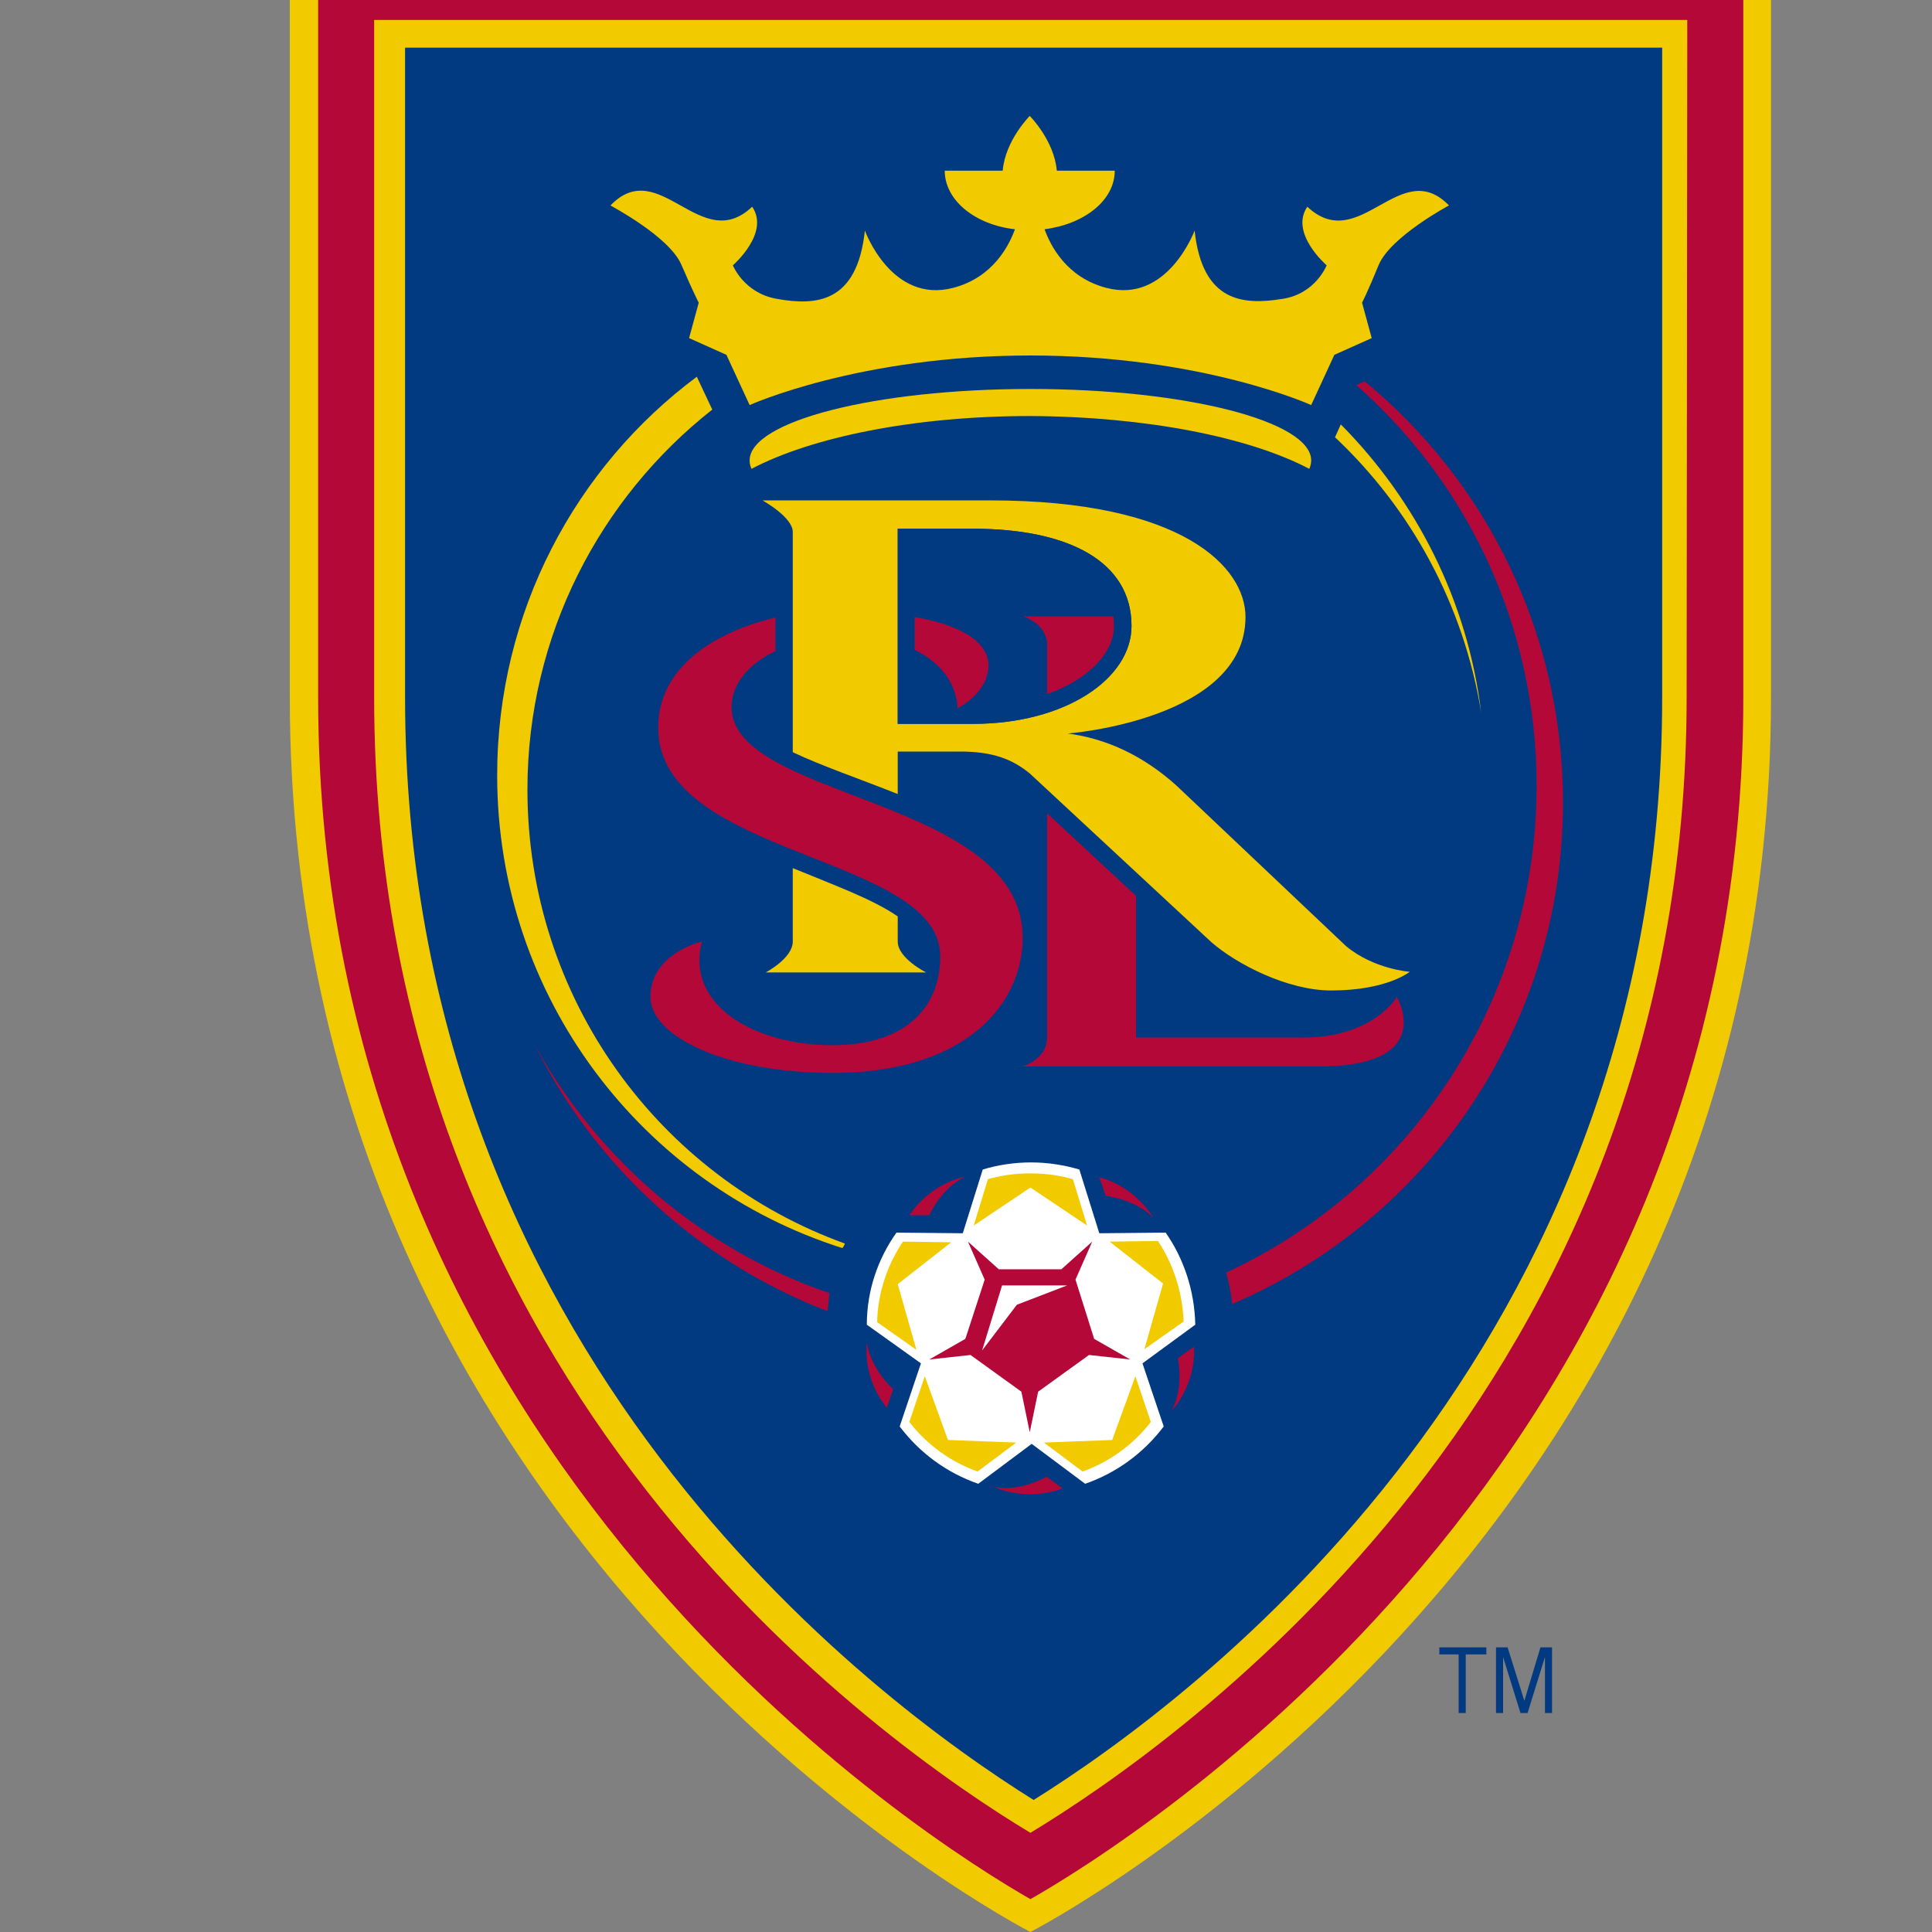 <?xml version="1.0" encoding="utf-8"?>
<!-- Generator: Adobe Illustrator 25.0.1, SVG Export Plug-In . SVG Version: 6.00 Build 0)  -->
<svg width="450" height="450" version="1.0" id="katman_1" xmlns="http://www.w3.org/2000/svg" xmlns:xlink="http://www.w3.org/1999/xlink" x="0px" y="0px"
	viewBox="120 55 300 300" style="enable-background:new 0 0 400 400;" xml:space="preserve">
<rect x="120" y="55" width="300" height="300" fill="#808080" stroke="none"/>
<style type="text/css">
	.st0{fill-rule:evenodd;clip-rule:evenodd;fill:#F1CB00;}
	.st1{fill-rule:evenodd;clip-rule:evenodd;fill:#B30838;}
	.st2{fill-rule:evenodd;clip-rule:evenodd;fill:#013A81;}
	.st3{fill-rule:evenodd;clip-rule:evenodd;fill:#FFFFFF;}
</style>
<path class="st0" d="M165,45v118.3C165,296,280,355,280,355s115-59,115-191.7V45L165,45"/>
<path class="st1" d="M169.4,49.4v113.9c0,118.9,95.6,178,110.6,186.6c15.1-8.6,110.7-67.7,110.7-186.6V49.4L169.4,49.4z
	 M381.9,163.3c0,107.4-79.1,162.5-101.9,176.3c-22.9-13.8-101.9-68.9-101.9-176.3V58.1h203.9L381.9,163.3L381.9,163.3z"/>
<path class="st2" d="M182.9,62.4v100.9c0,101.9,72.8,155.7,97.6,171.2c24.8-15.5,97.6-69.3,97.6-171.2V62.4L182.9,62.4"/>
<path class="st3" d="M305.6,260.7c-0.1-5.3-1.8-10.3-4.6-14.3l-10.3,0.1l-3.1-9.9c-2.4-0.7-4.9-1.1-7.5-1.1c-2.6,0-5.2,0.4-7.5,1.1
	l-3.1,9.9l-10.3-0.1c-2.9,4.1-4.6,9-4.6,14.3l8.4,6l-3.3,9.8c3.1,4.1,7.3,7.2,12.2,8.9l8.3-6.2l8.3,6.2c4.9-1.7,9.1-4.8,12.2-8.9
	l-3.3-9.8L305.6,260.7"/>
<g>
	<path class="st0" d="M327.3,122.9c11.8,11.1,20,26,22.7,42.8c-2.1-17.4-10.1-33-21.8-44.8L327.3,122.9z"/>
	<path class="st0" d="M251.2,248.1c-28.8-10.4-49.3-38-49.3-70.5c0-24,11.3-45.3,28.7-59l-2.4-5.1c-18.8,14-31,36.5-31,61.9
		c0,34.5,22.6,63.6,53.6,73.4C251,248.6,251.1,248.3,251.2,248.1"/>
	<path class="st0" d="M302.7,177c-5.1-4.6-10.8-7.3-16.9-8.1c0,0,27.6-2.1,27.6-18.1c0-7.7-9.7-18.1-39.7-18.1h-35.3
		c0,0,4.7,2.6,4.7,4.9v34.2c4.4,2.1,10.3,4.1,16.3,6.5v-6.6h9.7c5.1,0,8.1,1.2,10.8,3.4l28.2,26.2c3.9,3.4,11.8,7.5,18.6,7.5
		c8.7,0,12.2-2.9,12.2-2.9s-5.6-0.4-9.9-4L302.7,177 M271.1,167.4h-11.7v-30.3h11.7c14.8,0,24.6,5.1,24.6,15.1
		C295.7,160.4,285.4,167.4,271.1,167.4L271.1,167.4z"/>
	<path class="st0" d="M243.1,189.8v11.4c0,2.6-4.2,4.8-4.2,4.8h24.9c0,0-4.4-2.2-4.4-4.8v-3.9C255.5,194.6,249.4,192.4,243.1,189.8"
		/>
	<path class="st0" d="M225.8,96.1c1.9,4.4,2.7,5.9,2.7,5.9l-1.5,5.5l5.8,2.6l3.6,7.8c0,0,17-7.7,43.6-7.7c26.7,0,43.6,7.7,43.6,7.7
		l3.6-7.8l5.8-2.6l-1.5-5.5c0,0,0.8-1.5,2.6-5.9c1.9-4.4,10.9-9.2,10.9-9.2c-7.6-7.8-13.9,7.8-22,0.2c-2.8,4.1,3,9.1,3,9.1
		s-1.7,4.4-6.8,5.2c-6.1,1-12.5,0.6-13.7-10.6c0,0-4.2,11.4-13.7,8.9c-6.2-1.6-8.7-6.6-9.6-9.1c6.2-0.8,10.9-4.5,10.9-9.1h-9
		c-0.4-4.7-4.2-8.5-4.2-8.5s-3.8,3.8-4.2,8.5h-9c0,4.6,4.7,8.4,10.9,9.1c-0.9,2.5-3.4,7.5-9.6,9.1c-9.6,2.5-13.7-8.9-13.7-8.9
		c-1.2,11.3-7.6,11.7-13.7,10.6c-5.1-0.9-6.8-5.2-6.8-5.2s5.8-5,3-9.1c-8,7.6-14.4-8.1-22-0.2C214.9,87,223.9,91.7,225.8,96.1"/>
	<path class="st0" d="M323.3,127.8c0.2-0.4,0.3-0.9,0.3-1.3c0-6.1-19.5-11.1-43.6-11.1c-24.1,0-43.6,5-43.6,11.1
		c0,0.5,0.1,0.9,0.3,1.3c9.3-4.9,25.2-8.2,43.3-8.2C298.1,119.7,314,122.9,323.3,127.8"/>
	<path class="st0" d="M259.4,254.4l8.3-6.5l-7.5-0.1c-2.4,3.6-3.9,7.9-4,12.5l6.1,4.3L259.4,254.4"/>
	<path class="st0" d="M286.6,238.1c-2.1-0.6-4.3-0.9-6.6-0.9c-2.3,0-4.5,0.3-6.6,0.9l-2.2,7.2l8.8-5.9l8.8,5.9L286.6,238.1z"/>
	<path class="st0" d="M292.3,247.8l8.3,6.5l-2.9,10.2l6.1-4.3c-0.2-4.6-1.6-8.9-4-12.5L292.3,247.8"/>
	<path class="st0" d="M263.6,268.7l-2.4,7.1c2.7,3.5,6.4,6.2,10.6,7.7l6-4.5l-10.6-0.4L263.6,268.7"/>
	<path class="st0" d="M292.7,278.6l-10.6,0.4l6,4.5c4.2-1.5,7.9-4.2,10.6-7.7l-2.4-7.1L292.7,278.6"/>
</g>
<g>
	<path class="st1" d="M358.6,177c0,33.5-19.7,62.4-48.2,75.6c0.4,1.6,0.8,3.2,0.9,4.9c30.2-12.9,51.4-42.9,51.4-77.9
		c0-26.4-12-49.9-30.8-65.4l-1.3,0.6C347.8,129.9,358.6,152.2,358.6,177"/>
	<path class="st1" d="M248.5,258.6c0.1-1,0.2-1.9,0.3-2.8c-19.6-6.7-35.9-20.6-45.8-38.6C212.4,236.1,228.7,251,248.5,258.6"/>
	<path class="st1" d="M282.6,155.3v7.5c6.6-2.3,10.4-6.6,10.4-10.6c0-0.5-0.1-1.1-0.1-1.6h-14.2
		C278.7,150.7,282.6,151.7,282.6,155.3"/>
	<path class="st1" d="M282.6,181.3V216c0,3.6-3.9,4.6-3.9,4.6h46.1c18.5,0,12.1-10.8,12.1-10.8s-3.6,6.3-14.5,6.3h-26v-22
		L282.6,181.3"/>
	<path class="st1" d="M268.7,165c0,0,4.8-2.4,4.8-6.7c0-4.2-5.2-6.5-11.5-7.6v5.2C266.3,158,268.4,161.2,268.7,165"/>
	<path class="st1" d="M221,209.8c0,6.2,11.8,11.8,28.3,11.8c20.8,0,29.5-10.8,29.5-21c0-21.8-45.2-21.4-45.2-35.8
		c0-3.7,2.8-6.8,6.8-8.7v-5.2c-9.3,2.2-18.2,7.6-18.2,17.1c0,20.2,43.8,19.6,43.8,35.5c0,8.2-5.7,13.8-16.7,13.8
		c-12.4,0-22.9-6.4-20.3-16.1C229,201.2,221,203,221,209.8"/>
	<path class="st1" d="M254.6,263.5c0,0-0.8,5.3,3.1,10.1l1-2.9C258.6,270.7,255.2,267.5,254.6,263.5"/>
	<path class="st1" d="M274.4,285.9c0,0,4.8,2.4,10.6,0.2l-2.5-1.8C282.5,284.3,278.5,286.7,274.4,285.9"/>
	<path class="st1" d="M302.9,265.9c0,0,1,4.6-1,8.2c0,0,3.8-3.8,3.5-10L302.9,265.9z"/>
	<path class="st1" d="M290.7,237.8l1,2.9c0,0,4.7,0.5,7.5,3.5C299.1,244.2,296.6,239.4,290.7,237.8"/>
	<path class="st1" d="M269.9,237.7c0,0-5.3,0.9-8.7,6h3.1C264.3,243.7,266.2,239.4,269.9,237.7"/>
	<path class="st1" d="M287,253.7l2.6-5.9l-4.8,4.3h-9.7l-4.8-4.3l2.6,5.9l-3,9.2l-5.6,3.2l6.4-0.7l7.9,5.7l1.3,6.3l1.3-6.3l7.9-5.7
		l6.4,0.7l-5.6-3.2L287,253.7 M277.9,257.6l-5.4,7.1l3.1-10.1h10.1L277.9,257.6L277.9,257.6z"/>
</g>
<g>
	<path class="st2" d="M295.7,152.2c0-10.1-9.9-15.1-24.6-15.1h-11.7v30.3h11.7C285.4,167.4,295.7,160.4,295.7,152.2 M268.7,165
		c-0.3-3.8-2.4-7-6.7-9v-5.2c6.2,1.1,11.5,3.4,11.5,7.6C273.5,162.7,268.7,165,268.7,165L268.7,165z M282.6,162.8v-7.5
		c0-3.6-3.9-4.6-3.9-4.6h14.2c0.1,0.5,0.1,1,0.1,1.6C293,156.2,289.2,160.5,282.6,162.8L282.6,162.8z"/>
	<path class="st2" d="M343.5,311.9h3v9.1h1.1v-9.1h3.2v-1.1h-7.3V311.9z"/>
	<path class="st2" d="M356.7,319.1l-2.6-8.3h-1.8V321h1.1v-8.7l2.7,8.7h1.1l2.7-8.7v8.7h1.1v-10.2h-1.8L356.7,319.1z"/>
</g>
</svg>
